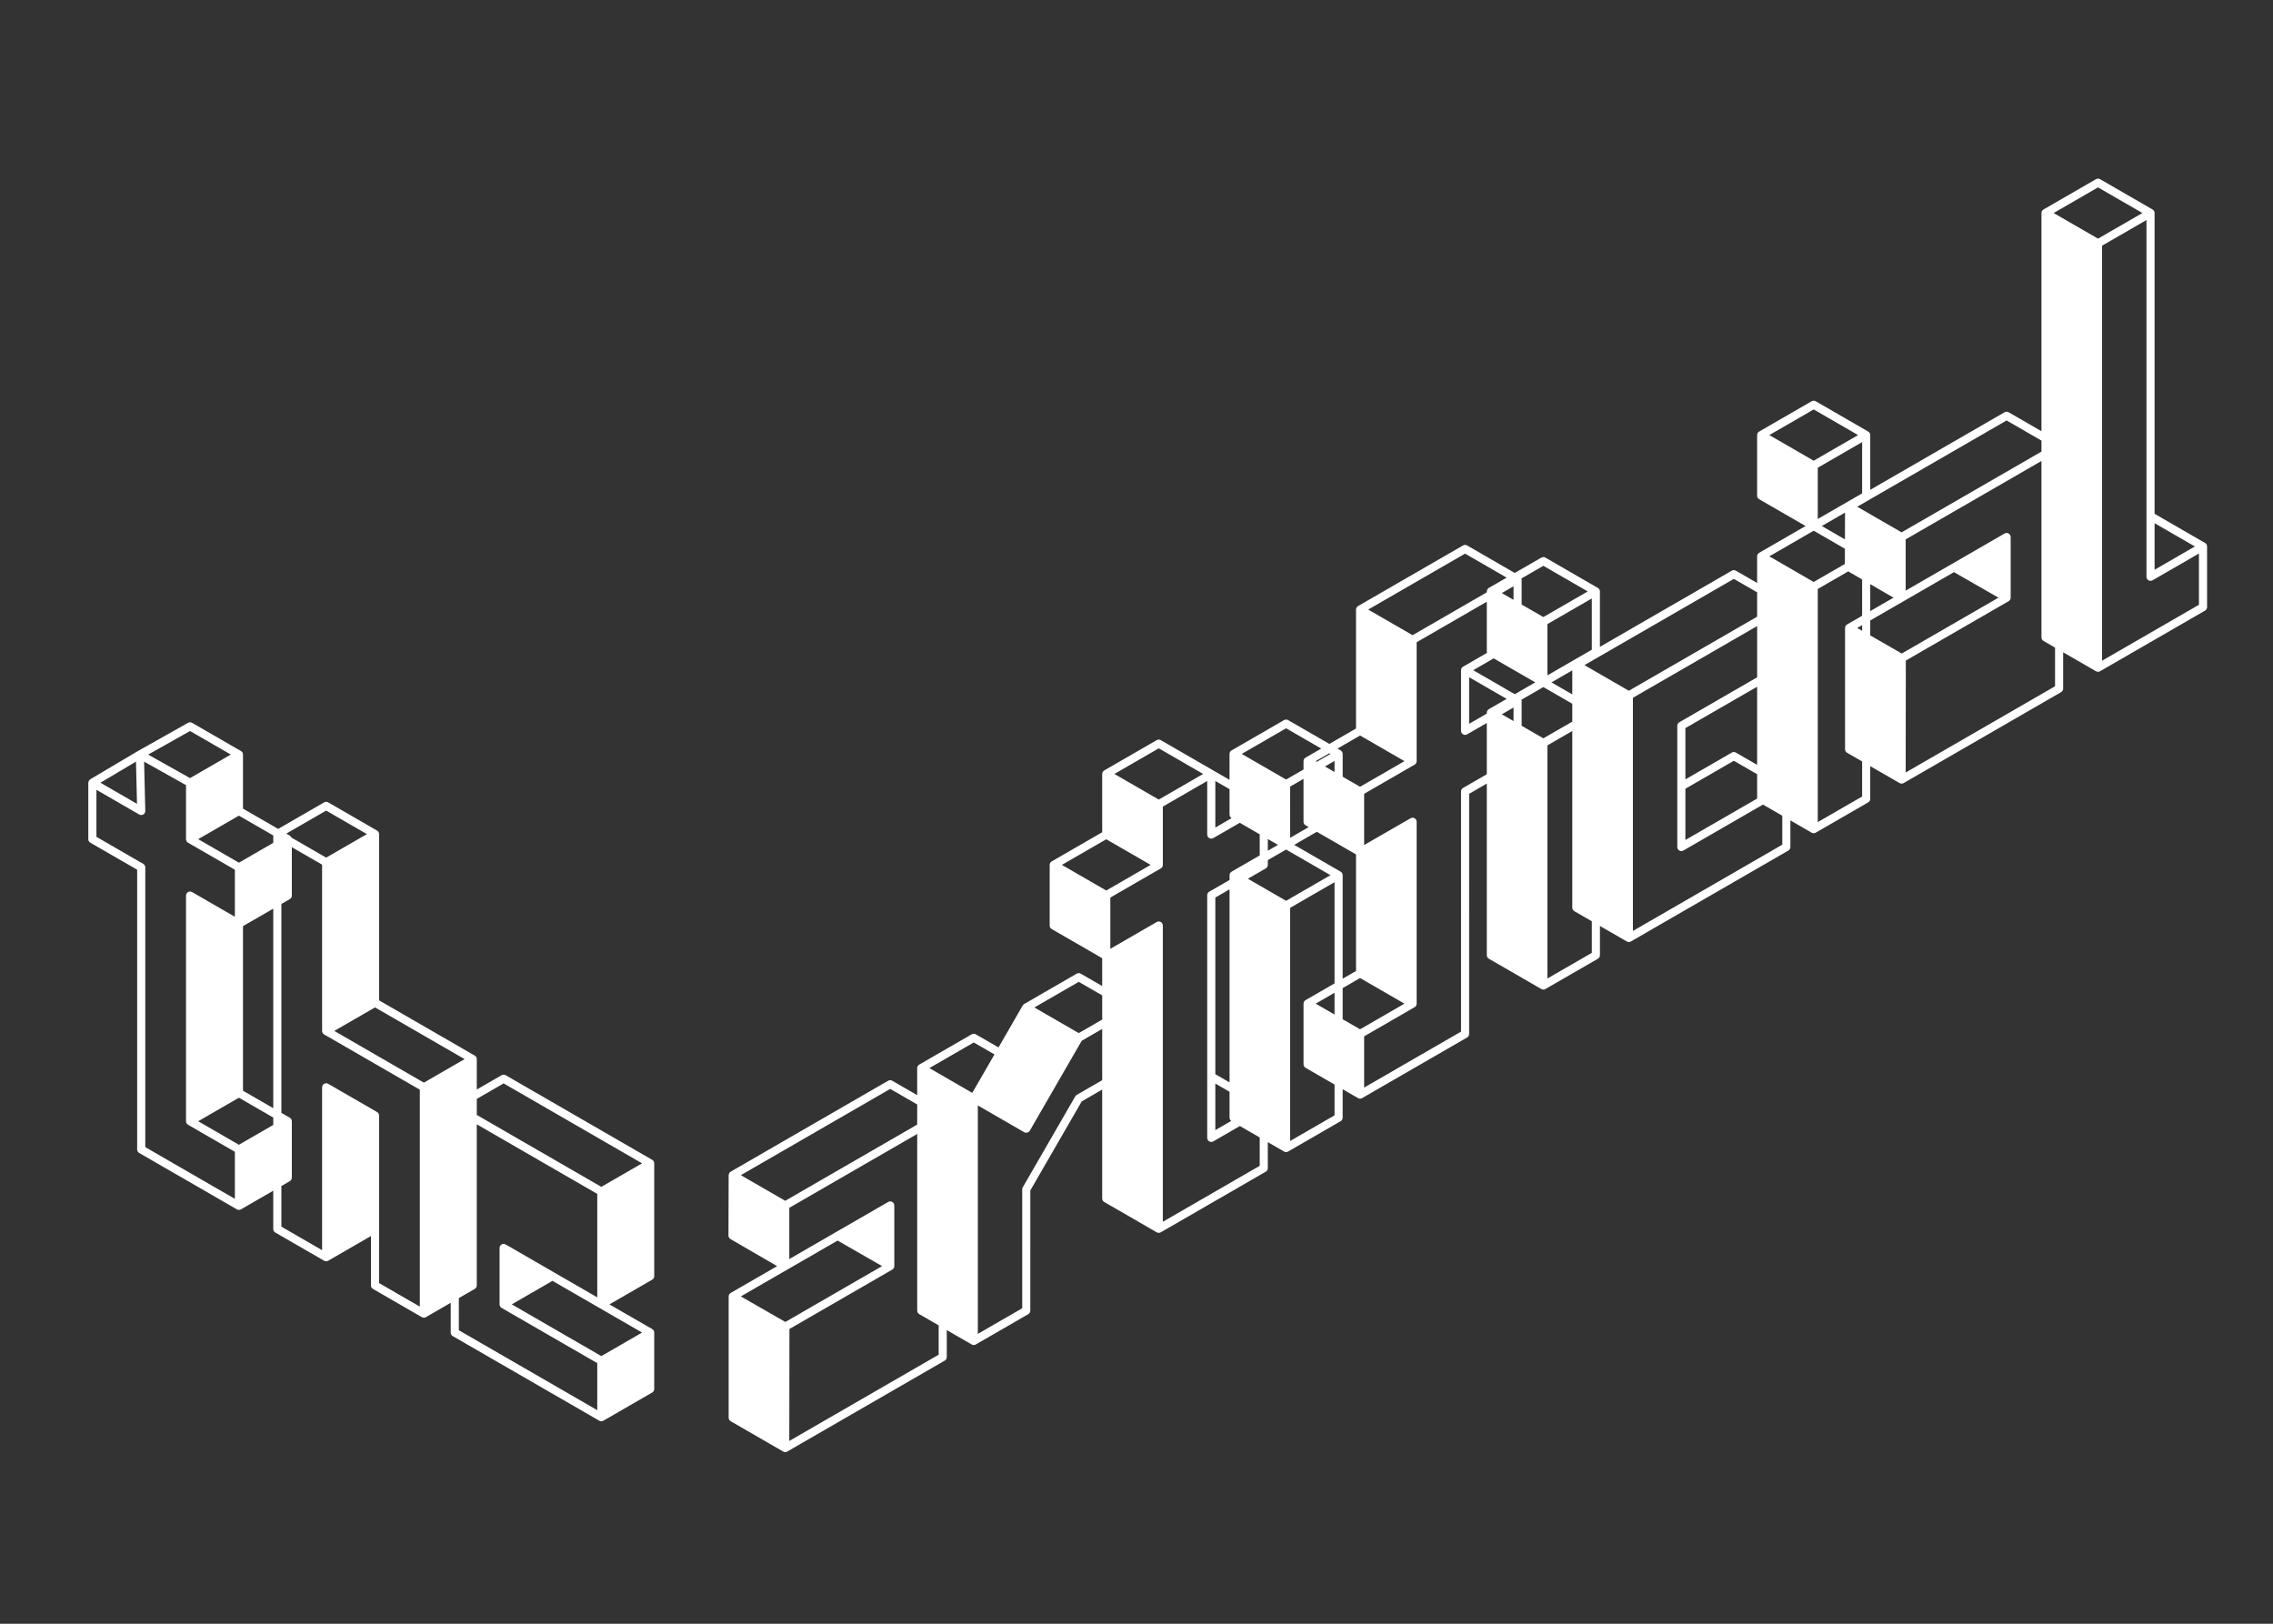 <?xml version="1.0" encoding="utf-8"?>
<!-- Generator: Adobe Illustrator 22.0.1, SVG Export Plug-In . SVG Version: 6.00 Build 0)  -->
<svg version="1.1" id="Layer_1" xmlns="http://www.w3.org/2000/svg" xmlns:xlink="http://www.w3.org/1999/xlink" x="0px" y="0px"
	 width="280px" height="200px" viewBox="0 0 280 200" enable-background="new 0 0 280 200" xml:space="preserve">
<rect x="0" y="0" width="280" height="200" fill="#333333" stroke="none"/>
<path fill="#FFFFFF" d="M80.344,142.859l-18.053-10.423c-0.154-0.09-0.346-0.09-0.5,0l-3.058,1.765v-3.747
	c0-0.179-0.095-0.344-0.25-0.433l-11.785-6.804v-20.479c0-0.179-0.095-0.344-0.25-0.433l-6.018-3.475
	c-0.154-0.089-0.346-0.089-0.5,0l-5.664,3.27L29.933,99.6V92.94c0-0.179-0.095-0.344-0.25-0.433l-6.018-3.475
	c-0.152-0.088-0.341-0.089-0.495-0.002l-6.184,3.479c-0.002,0.001-0.002,0.003-0.004,0.004c-0.002,0.001-0.004,0.001-0.006,0.002
	l-5.847,3.466c0,0,0,0,0,0s0,0,0,0l-0.005,0.003c-0.04,0.024-0.063,0.064-0.095,0.096c-0.028,0.029-0.064,0.051-0.084,0.086
	c-0.025,0.043-0.028,0.095-0.039,0.144c-0.008,0.035-0.028,0.067-0.028,0.104v6.949c0,0.179,0.095,0.344,0.25,0.433l5.768,3.33
	v34.454c0,0.179,0.095,0.344,0.25,0.433l12.036,6.948c0.077,0.045,0.164,0.067,0.25,0.067s0.173-0.022,0.25-0.067l3.979-2.297v4.715
	c0,0.179,0.095,0.344,0.25,0.433l6.018,3.475c0.077,0.045,0.164,0.067,0.25,0.067s0.173-0.022,0.25-0.067l5.268-3.042v6.083
	c0,0.179,0.095,0.344,0.25,0.433l6.018,3.475c0.077,0.045,0.164,0.067,0.25,0.067s0.173-0.022,0.25-0.067l3.058-1.766v3.668
	c0,0.179,0.095,0.344,0.25,0.433l18.053,10.423c0.077,0.045,0.164,0.067,0.25,0.067s0.173-0.022,0.25-0.067l6.018-3.474
	c0.155-0.089,0.25-0.254,0.25-0.433v-6.949c0-0.179-0.095-0.344-0.25-0.433l-5.268-3.041l5.268-3.042
	c0.155-0.089,0.25-0.254,0.25-0.433v-13.896C80.594,143.113,80.499,142.948,80.344,142.859z M27.76,140.037l-3.345-1.932
	l5.018-2.896l4.229,2.441v0.911l-4.229,2.442L27.76,140.037z M33.662,103.818l-4.229,2.441l-1.673-0.966l-3.345-1.931l2.778-1.604
	l2.24-1.293l4.229,2.442V103.818z M29.933,134.344v-20.269l3.729-2.153v24.575L29.933,134.344z M62.041,133.446l17.053,9.846
	l-5.018,2.896l-15.343-8.859v-1.974L62.041,133.446z M52.215,133.353l-3.678-2.124l-7.356-4.248l5.017-2.897l11.035,6.371
	L52.215,133.353z M40.18,99.842l5.018,2.897l-5.018,2.897l-4.282-2.473c-0.042-0.095-0.104-0.18-0.197-0.233l-0.435-0.251
	L40.18,99.842z M23.412,90.042l5.021,2.899l-5.022,2.899l-5.159-2.895L23.412,90.042z M16.752,93.811l0.125,5.199l-4.506-2.602
	L16.752,93.811z M17.647,106.404l-5.768-3.33v-5.793l5.268,3.041c0.078,0.044,0.164,0.067,0.25,0.067c0.001,0,0.001,0,0.002,0
	c0.088,0,0.175-0.023,0.253-0.069c0.155-0.092,0.249-0.261,0.245-0.442l-0.145-6.066l5.163,2.896v6.656
	c0,0.179,0.095,0.344,0.25,0.433l5.768,3.33v5.794l-5.268-3.041c-0.154-0.09-0.346-0.09-0.5,0c-0.155,0.089-0.25,0.254-0.25,0.433
	v27.794c0,0.179,0.095,0.344,0.25,0.433l5.768,3.331v5.793l-11.036-6.371v-34.454C17.897,106.658,17.802,106.493,17.647,106.404z
	 M46.697,151.379v-13.975c0-0.179-0.095-0.344-0.25-0.433l-6.018-3.475c-0.154-0.09-0.346-0.09-0.5,0
	c-0.155,0.089-0.25,0.254-0.25,0.433v20.058l-5.018-2.897v-5.003l1.039-0.599c0.155-0.089,0.25-0.254,0.25-0.433v-6.949
	c0-0.179-0.095-0.344-0.25-0.433l-1.039-0.599v-25.73l1.039-0.6c0.155-0.089,0.25-0.254,0.25-0.433v-5.962l3.729,2.153v20.479
	c0,0.179,0.095,0.344,0.25,0.433l11.785,6.805v26.717l-5.018-2.897V151.379z M56.523,159.891l1.959-1.131
	c0.155-0.089,0.25-0.254,0.25-0.433v-19.842l14.843,8.57v12.742l-5.268-3.041l-6.018-3.474c-0.154-0.09-0.346-0.09-0.5,0
	c-0.155,0.089-0.25,0.254-0.25,0.433v6.948c0,0.179,0.095,0.344,0.25,0.433l11.785,6.805v5.793l-17.053-9.846V159.891z
	 M74.076,167.034l-3.678-2.124l-7.356-4.248l5.017-2.897l5.768,3.33c0,0,0.001,0,0.001,0l5.267,3.041L74.076,167.034z
	 M271.63,66.877l-6.217-3.59V26.237c0-0.179-0.096-0.344-0.25-0.433l-6.468-3.734c-0.154-0.089-0.346-0.089-0.5,0l-6.467,3.734
	c-0.154,0.089-0.25,0.254-0.25,0.433v26.877l-4.044-2.335c-0.154-0.089-0.346-0.089-0.5,0l-16.547,9.553V53.59
	c0-0.179-0.096-0.344-0.25-0.433l-6.467-3.734c-0.154-0.089-0.346-0.089-0.5,0l-6.468,3.734c-0.154,0.089-0.25,0.254-0.25,0.433
	v7.468c0,0.179,0.096,0.344,0.25,0.433l5.718,3.301l-5.718,3.301c-0.154,0.089-0.25,0.254-0.25,0.433v3.279l-2.619-1.512
	c-0.154-0.089-0.346-0.089-0.5,0l-16.247,9.38v-6.823c0-0.179-0.096-0.344-0.25-0.433l-6.467-3.734c-0.154-0.089-0.346-0.089-0.5,0
	l-3.273,1.889l-5.871-3.389c-0.154-0.089-0.346-0.089-0.5,0l-12.935,7.468c-0.154,0.089-0.25,0.254-0.25,0.433v14.647l-3.285,1.897
	l-5.078-2.931c-0.154-0.089-0.346-0.089-0.5,0l-6.467,3.734c-0.154,0.089-0.25,0.254-0.25,0.433v3.189l-2.002-1.156l-6.467-3.734
	c-0.154-0.089-0.346-0.089-0.5,0l-6.468,3.734c-0.155,0.089-0.25,0.254-0.25,0.433v7.18l-6.217,3.589
	c-0.155,0.089-0.25,0.254-0.25,0.433v7.468c0,0.179,0.095,0.344,0.25,0.433l6.217,3.59v3.428l-2.638-1.523
	c-0.154-0.09-0.346-0.09-0.5,0l-6.467,3.734c-0.008,0.004-0.011,0.013-0.018,0.018c-0.066,0.043-0.125,0.095-0.165,0.165
	l-2.984,5.168l-2.8-1.617c-0.154-0.09-0.346-0.09-0.5,0l-6.467,3.733c-0.155,0.089-0.25,0.254-0.25,0.433v3.326l-3.073-1.774
	c-0.154-0.09-0.346-0.09-0.5,0l-19.399,11.201c-0.001,0-0.002,0-0.002,0.001c-0.077,0.045-0.14,0.108-0.183,0.183
	c-0.016,0.028-0.015,0.063-0.025,0.093c-0.018,0.051-0.042,0.1-0.042,0.155l-0.025,7.434c0,0.179,0.094,0.345,0.249,0.435
	l5.747,3.335l-5.72,3.302c0,0-0.001,0-0.001,0c-0.154,0.089-0.25,0.254-0.25,0.433v14.936c0,0.179,0.095,0.344,0.25,0.433
	l6.466,3.733c0,0,0,0,0.001,0.001c0.078,0.045,0.164,0.067,0.25,0.067s0.172-0.022,0.25-0.066c0.001,0,0.001-0.001,0.002-0.002
	l19.401-11.201c0.155-0.089,0.25-0.254,0.25-0.433v-3.326l3.073,1.774c0.077,0.045,0.164,0.067,0.25,0.067s0.173-0.022,0.25-0.067
	l6.467-3.734c0.155-0.089,0.25-0.254,0.25-0.433V146.63l6.333-10.969l2.521-1.456v13.414c0,0.179,0.095,0.344,0.25,0.433
	l6.468,3.734c0.077,0.045,0.164,0.067,0.25,0.067s0.173-0.022,0.25-0.067l12.935-7.468c0.154-0.089,0.25-0.254,0.25-0.433v-3.205
	l2.001,1.156c0.077,0.045,0.164,0.067,0.25,0.067s0.173-0.022,0.25-0.067l6.468-3.734c0.154-0.089,0.25-0.254,0.25-0.433v-3.506
	l1.896,1.095c0.077,0.045,0.164,0.067,0.25,0.067s0.173-0.022,0.25-0.067l12.935-7.468c0.154-0.089,0.25-0.254,0.25-0.433V97.774
	l2.176-1.256v21.137c0,0.179,0.096,0.344,0.25,0.433l6.468,3.734c0.077,0.045,0.164,0.067,0.25,0.067s0.173-0.022,0.25-0.067
	l6.467-3.734c0.154-0.089,0.25-0.254,0.25-0.433v-3.602l3.312,1.912c0.077,0.045,0.164,0.067,0.25,0.067s0.173-0.022,0.25-0.067
	l19.402-11.202c0.154-0.089,0.25-0.254,0.25-0.433v-3.278l2.619,1.512c0.077,0.045,0.164,0.067,0.25,0.067s0.173-0.022,0.25-0.067
	l6.467-3.733c0.154-0.089,0.25-0.254,0.25-0.433v-4.03L234,96.453c0.077,0.044,0.164,0.067,0.25,0.067s0.173-0.022,0.25-0.067
	l19.402-11.202c0.154-0.089,0.25-0.254,0.25-0.433v-4.473l4.043,2.334c0.077,0.044,0.164,0.067,0.25,0.067s0.173-0.022,0.25-0.067
	l12.935-7.468c0.154-0.089,0.25-0.254,0.25-0.433v-7.468C271.88,67.132,271.784,66.967,271.63,66.877z M270.38,67.31l-4.967,2.868
	v-5.735L270.38,67.31z M103.181,152.804l0.474,0.272l5.006,2.874l-3.407,1.967l-8.508,4.912l-4.911-2.819l-0.572-0.328
	L103.181,152.804z M158.929,96.885l1.646-0.951v5.285c0,0.179,0.096,0.344,0.25,0.433l0.39,0.225l-2.286,1.32V96.885z
	 M163.215,94.41l1.181-0.682v1.364L163.215,94.41z M163.896,92.862l-1.681,0.971l-0.14-0.081l1.681-0.971L163.896,92.862z
	 M157.429,104.064l-1.252,0.723v-1.445L157.429,104.064z M158.429,104.641l5.468,3.157l-5.468,3.156l-4.707-2.717l2.206-1.274
	c0.154-0.089,0.25-0.254,0.25-0.433v-0.59L158.429,104.641z M151.675,138.065l-1.965,1.135v-5.735l1.752,1.011v3.194
	C151.462,137.83,151.547,137.972,151.675,138.065z M151.462,133.321l-1.752-1.011v-21.756l1.752-1.012V133.321z M165.396,107.798
	c0-0.179-0.096-0.344-0.25-0.433l-5.718-3.302l2.787-1.609l4.827,2.787v14.359l-1.646,0.95V107.798z M167.542,120.467l5.468,3.156
	l-3.645,2.105l-1.823,1.052l-2.146-1.239v-3.836L167.542,120.467z M164.396,124.964l-2.321-1.341l2.321-1.34V124.964z
	 M196.087,73.715v6.313l-5.467,3.156v-6.313l4.111-2.374L196.087,73.715z M185.597,86.084l-2.195,1.267
	c-0.154,0.089-0.25,0.254-0.25,0.433v0.112l-2.176,1.256v-5.735L185.597,86.084z M185,87.984l1.445-0.834v1.668L185,87.984z
	 M187.444,86.284c0-0.035-0.019-0.064-0.026-0.097l2.702-1.56l3.562,2.057v2.2l-3.562,2.056l-2.676-1.545V86.284z M191.12,84.05
	l2.561-1.479v2.958L191.12,84.05z M185,73.049l1.445-0.834v1.668L185,73.049z M183.999,81.094l5.121,2.956l-2.522,1.456
	l-5.121-2.956L183.999,81.094z M229.388,54.456v6.313l-5.467,3.156v-6.313l4.111-2.374L229.388,54.456z M227.269,66.436
	l-2.848-1.644l2.859-1.651L227.269,66.436z M227.265,67.589l-0.006,1.877l-3.838,2.216l-5.468-3.156l5.468-3.157L227.265,67.589z
	 M216.453,94.208l-2.619-1.512c-0.154-0.089-0.346-0.089-0.5,0l-5.718,3.301v-6.313l8.837-5.101V94.208z M207.616,97.151
	l5.968-3.445l2.869,1.656v3l-8.837,5.101V97.151z M233.253,73.616l-2.865,1.653v-3.316L233.253,73.616z M240.701,70.471l5.481,3.146
	l-5.632,3.251l-6.283,3.627l-0.614-0.352l-3.266-1.875v-1.845L240.701,70.471z M229.388,77.695l-0.603-0.346l0.603-0.348V77.695z
	 M258.445,23.081l5.468,3.157l-5.468,3.156l-5.467-3.156L258.445,23.081z M247.185,51.79l4.294,2.479v1.355L234.25,65.57
	l-5.468-3.156L247.185,51.79z M223.421,50.433l5.467,3.157l-5.467,3.156l-5.468-3.156L223.421,50.433z M213.584,71.302l2.869,1.656
	v3.001l-15.804,9.124l-5.468-3.157L213.584,71.302z M190.12,69.692l5.467,3.157l-5.467,3.156l-2.676-1.545v-3.112
	c0-0.035-0.019-0.064-0.026-0.097L190.12,69.692z M180.477,68.192l5.121,2.956l-2.195,1.267c-0.154,0.089-0.25,0.254-0.25,0.433
	v0.112l-9.143,5.278l-5.468-3.156L180.477,68.192z M167.542,90.595l5.468,3.157l-1.011,0.584l-4.456,2.573l-2.146-1.239v-2.808
	c0-0.179-0.096-0.344-0.25-0.433l-0.39-0.225L167.542,90.595z M158.429,89.705l4.328,2.499l-1.931,1.115
	c-0.154,0.089-0.25,0.254-0.25,0.433v1.027l-2.146,1.239l-5.467-3.156L158.429,89.705z M151.712,100.763l0.01,0.006l-2.012,1.162
	v-5.736l1.752,1.011v3.124C151.462,100.509,151.558,100.674,151.712,100.763z M142.743,92.172l5.467,3.157l-5.467,3.156
	l-5.468-3.156L142.743,92.172z M136.275,103.374l5.468,3.156l-3.645,2.105l-1.823,1.052l-5.467-3.157L136.275,103.374z
	 M132.888,120.936l2.888,1.667v2.98l-2.888,1.667l-5.467-3.157L132.888,120.936z M119.953,128.404l2.551,1.472l-2.734,4.735
	l-5.284-3.051L119.953,128.404z M109.663,134.122l3.323,1.919v2.477l-16.257,9.386l-5.467-3.156L109.663,134.122z M115.63,166.861
	L97.23,177.485l0.017-13.79l12.666-7.314c0,0,0.001,0,0.001,0c0.154-0.089,0.25-0.254,0.25-0.433v-7.468
	c0-0.179-0.095-0.344-0.25-0.433c-0.077-0.045-0.164-0.067-0.25-0.067c-0.086,0-0.173,0.022-0.25,0.067l-12.185,7.034v-6.312
	l15.757-9.097v21.759c0,0.179,0.095,0.344,0.25,0.433l2.395,1.383V166.861z M132.638,134.862c-0.076,0.044-0.139,0.106-0.183,0.183
	l-6.467,11.201c-0.044,0.076-0.067,0.162-0.067,0.25v14.646l-5.467,3.157v-28.139l5.717,3.3c0.007,0.004,0.015,0.002,0.022,0.006
	c0.032,0.017,0.062,0.035,0.098,0.045c0.018,0.005,0.035-0.006,0.054-0.004c0.026,0.004,0.05,0.02,0.075,0.02
	c0.047,0,0.089-0.022,0.133-0.035c0.027-0.008,0.053-0.009,0.078-0.021c0.089-0.042,0.169-0.103,0.222-0.194l6.4-11.085l2.521-1.456
	v6.313L132.638,134.862z M155.178,143.597l-11.935,6.891v-36.489c0-0.179-0.096-0.344-0.25-0.433
	c-0.077-0.045-0.164-0.067-0.25-0.067s-0.173,0.022-0.25,0.067l-5.718,3.301v-6.312l6.218-3.591c0.154-0.089,0.25-0.254,0.25-0.433
	v-7.179l4.111-2.374l1.356-0.783v6.602c0,0.179,0.096,0.344,0.25,0.433c0.077,0.045,0.164,0.067,0.25,0.067s0.173-0.022,0.25-0.067
	l3.262-1.883l2.456,1.417v2.6l-3.466,2.001c-0.154,0.089-0.25,0.254-0.25,0.433v0.589l-2.502,1.445
	c-0.154,0.089-0.25,0.254-0.25,0.433v22.333v7.468v0.086c0,0.179,0.096,0.344,0.25,0.433c0.154,0.09,0.346,0.09,0.5,0l3.276-1.891
	l2.442,1.41V143.597z M164.396,137.38l-5.468,3.157V111.82l5.468-3.156v12.465l-3.571,2.062c-0.154,0.089-0.25,0.254-0.25,0.433
	v7.468c0,0.179,0.096,0.344,0.25,0.433l3.571,2.062V137.38z M180.227,97.053c-0.154,0.089-0.25,0.254-0.25,0.433v29.583
	l-11.935,6.891v-6.312l6.218-3.591c0.154-0.089,0.25-0.254,0.25-0.433V101.22c0-0.179-0.096-0.344-0.25-0.433
	c-0.154-0.089-0.346-0.089-0.5,0l-5.718,3.301v-6.313l6.218-3.59c0.154-0.089,0.25-0.254,0.25-0.433V79.105l8.064-4.656l0.579-0.334
	v6.201c0,0.035,0.019,0.064,0.026,0.097l-2.952,1.704c-0.154,0.089-0.25,0.254-0.25,0.433v7.468c0,0.179,0.096,0.344,0.25,0.433
	c0.077,0.044,0.164,0.067,0.25,0.067s0.173-0.022,0.25-0.067l2.426-1.4v6.313L180.227,97.053z M196.087,117.366l-5.467,3.157V91.807
	l3.062-1.768v21.76c0,0.179,0.096,0.344,0.25,0.433l2.155,1.244V117.366z M219.552,104.041l-18.402,10.625V85.95l12.736-7.353
	l2.568-1.483v6.313l-9.587,5.534c-0.154,0.089-0.25,0.254-0.25,0.433v7.468v7.467c0,0.179,0.096,0.344,0.25,0.433
	c0.077,0.045,0.164,0.067,0.25,0.067s0.173-0.022,0.25-0.067l9.807-5.661l2.378,1.373V104.041z M229.388,98.108l-5.467,3.156V72.548
	l3.755-2.168l1.711,0.993v4.473l-1.855,1.071c0,0,0,0,0,0c0,0,0,0-0.001,0c-0.069,0.04-0.12,0.099-0.162,0.163
	c-0.005,0.008-0.015,0.012-0.02,0.02c-0.043,0.075-0.067,0.161-0.067,0.25v14.936c0,0.179,0.096,0.344,0.25,0.433l1.855,1.071
	V98.108z M253.152,84.529l-18.401,10.623l0.004-3.009l0.014-10.781l12.666-7.313c0,0,0,0,0,0c0,0,0,0,0.001,0
	c0.069-0.04,0.12-0.099,0.162-0.163c0.005-0.008,0.015-0.012,0.02-0.02c0.043-0.075,0.067-0.161,0.067-0.25v-7.468
	c0-0.179-0.096-0.344-0.25-0.433c-0.154-0.089-0.346-0.089-0.5,0L234.75,72.75v-6.313l12.056-6.96l4.672-2.698v21.733
	c0,0.179,0.096,0.344,0.25,0.433l1.424,0.822V84.529z M270.88,74.49l-11.935,6.89V30.26l3.387-1.956l2.08-1.201v36.473v7.468
	c0,0.179,0.096,0.344,0.25,0.433c0.077,0.044,0.164,0.067,0.25,0.067s0.173-0.022,0.25-0.067l5.717-3.301V74.49z"/>
</svg>
